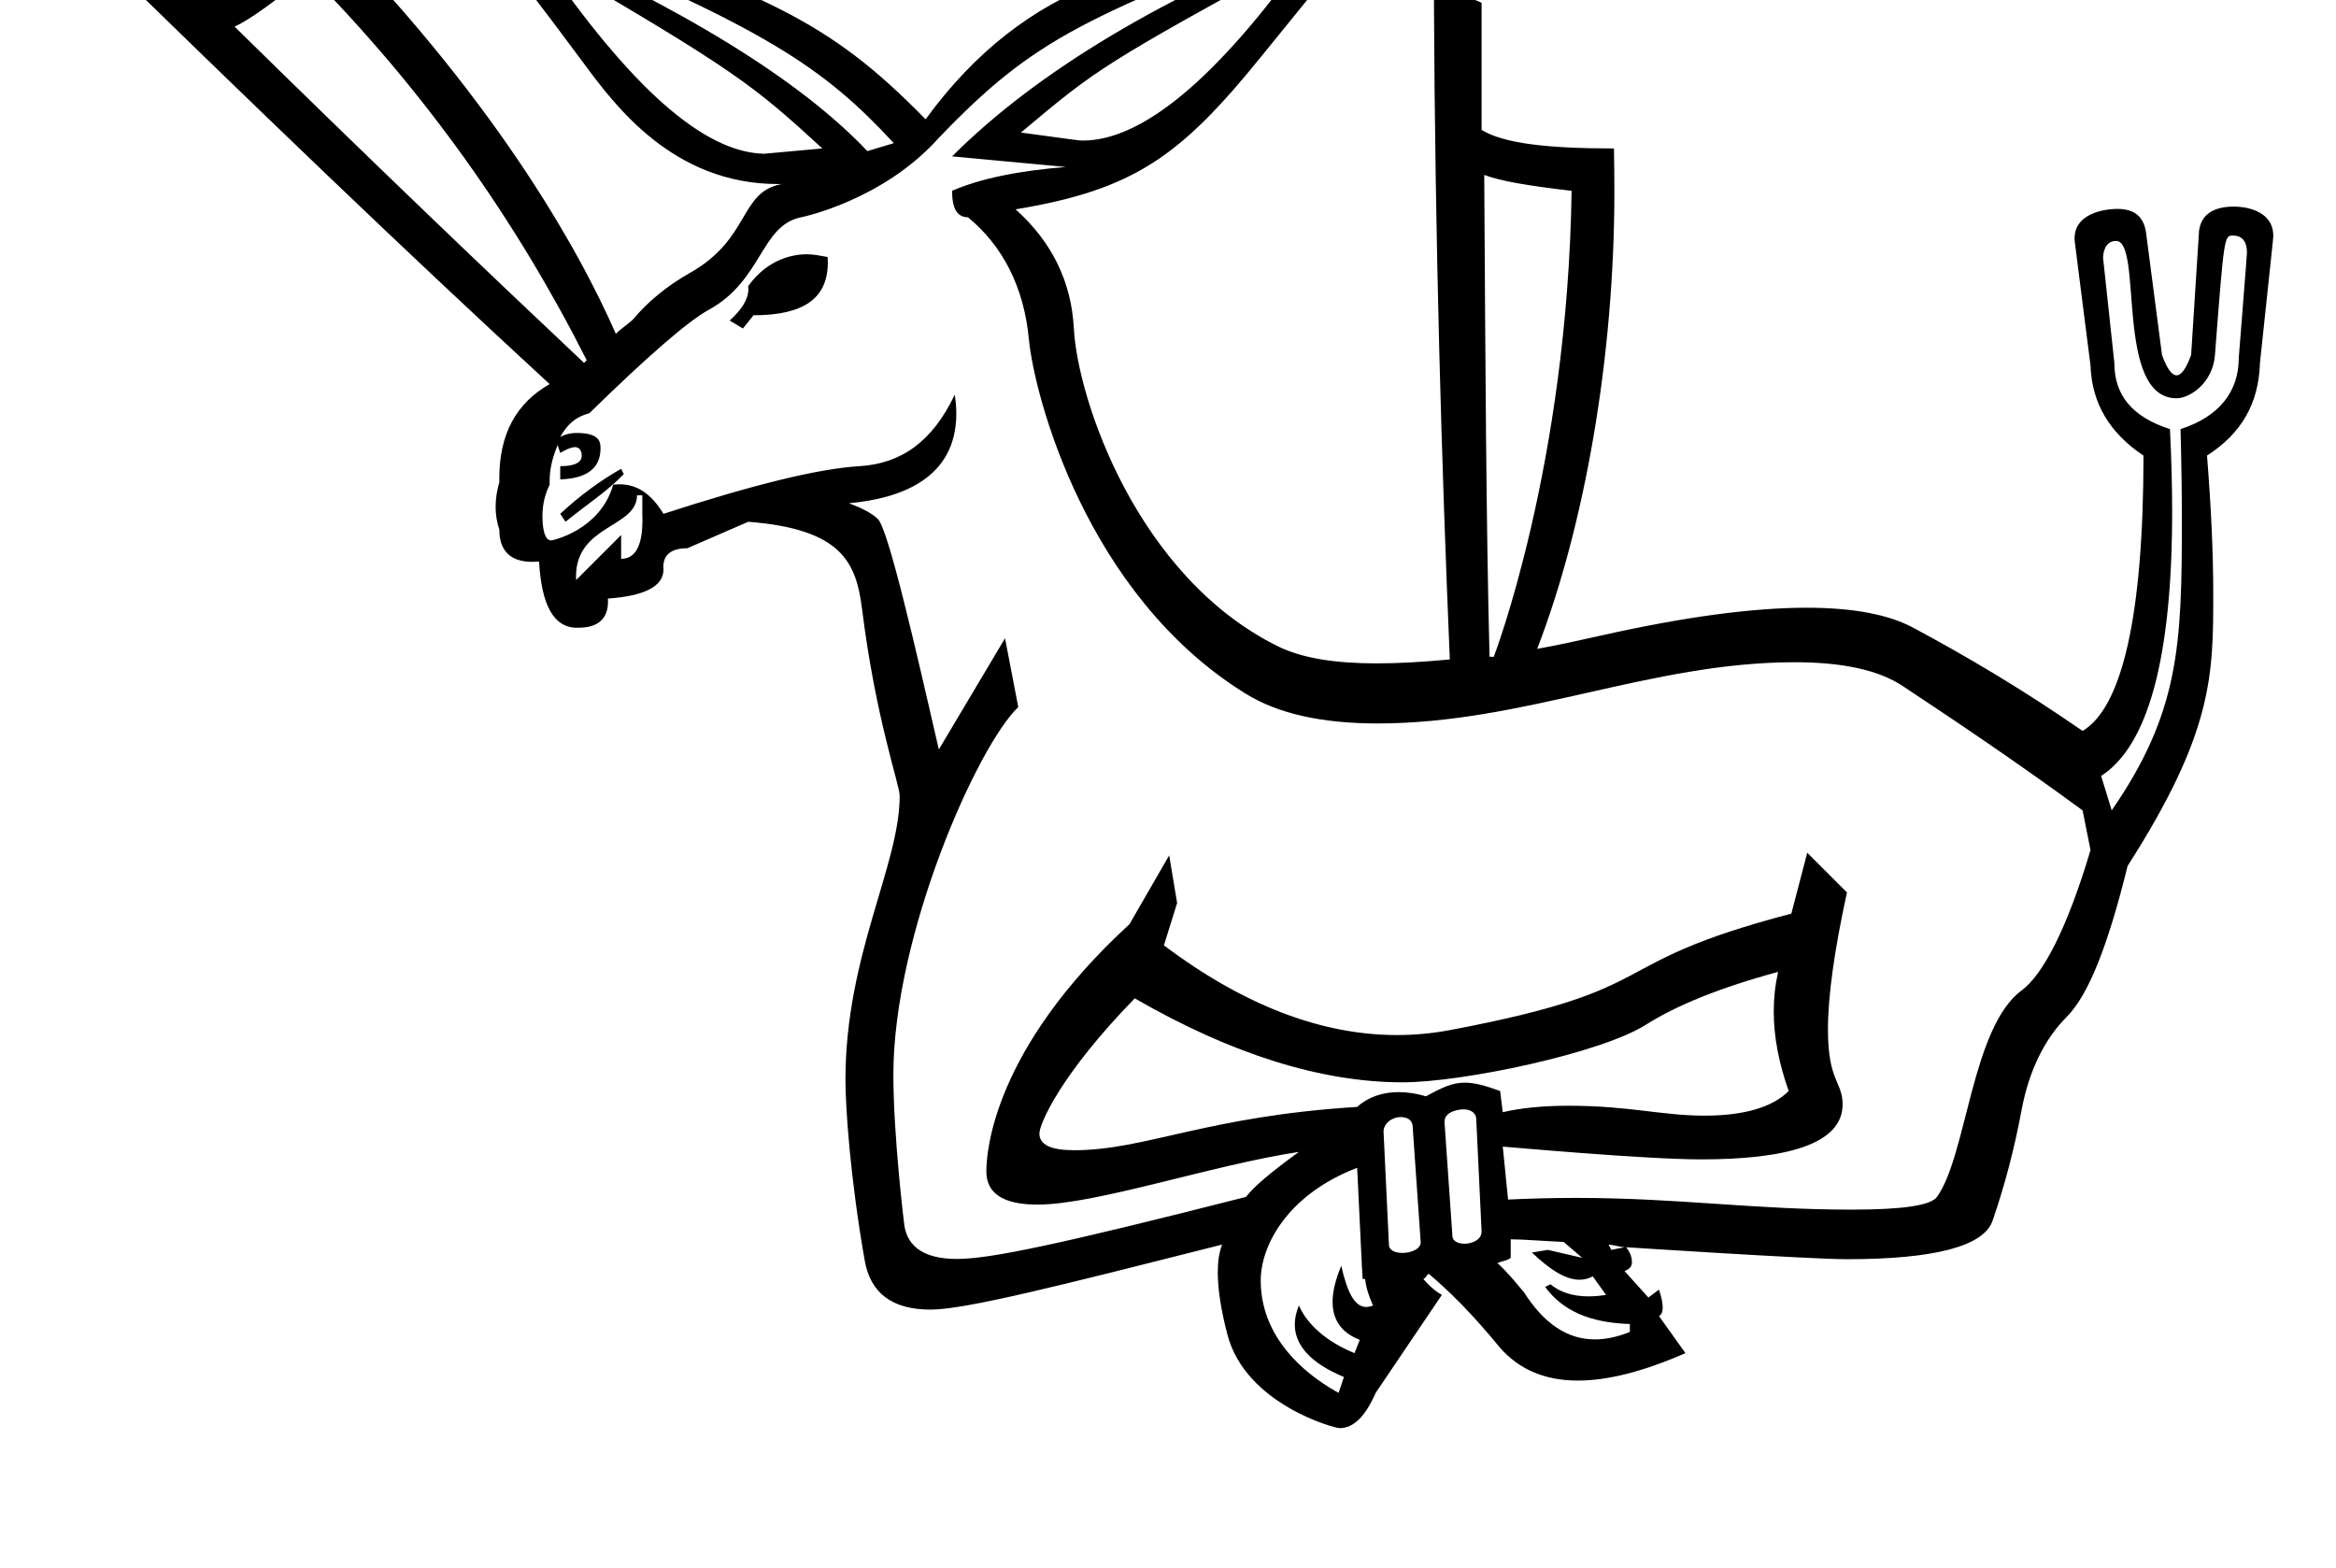 <?xml version="1.0" standalone="no"?>
<!DOCTYPE svg PUBLIC "-//W3C//DTD SVG 1.1//EN" "http://www.w3.org/Graphics/SVG/1.1/DTD/svg11.dtd" >
<svg xmlns="http://www.w3.org/2000/svg" xmlns:xlink="http://www.w3.org/1999/xlink" version="1.1" viewBox="-10 0 1490 1000">
   <path fill="currentColor"
d="M953.595 790.432v11.821c-2.585 2.111 -5.329 1.848 -8.443 3.377c5.7 5.119 10.977 11.505 16.888 18.576c12.918 20.188 27.8 30.08 45.257 30.08c7.003 0 14.42 -1.592 22.292 -4.75v-5.065
c-25.911 -0.792 -43.01 -8.707 -54.039 -23.643l3.377 -1.688c6.376 5.209 14.499 7.697 24.305 7.697c3.505 0 7.226 -0.318 11.158 -0.943l-8.443 -11.821c-2.678 1.436 -5.482 2.156 -8.46 2.156
c-8.403 0 -18.184 -5.742 -30.38 -17.355l10.132 -1.688l21.953 5.066l-11.821 -10.132c-10.343 -0.423 -25.383 -1.637 -33.774 -1.689zM843.829 888.378l3.377 -10.133c-20.749 -8.57 -31.333 -19.976 -31.333 -33.475
c0 -3.874 0.871 -7.92 2.625 -12.121c5.488 12.56 18.153 23.326 35.463 30.398l3.377 -8.443c-11.569 -4.521 -17.36 -12.619 -17.36 -24.242c0 -6.561 1.846 -14.245 5.539 -23.042c3.935 17.77 8.869 26.283 15.92 26.283
c1.366 0 2.812 -0.319 4.346 -0.953c-5.697 -12.602 -4.481 -16.963 -5.373 -16.963c-0.333 0 -0.785 0.152 -1.102 0.152c-0.276 0 -0.276 0 -3.658 -71.003c-44.49 17.094 -61.512 49.532 -61.512 71.939
c0 40.388 34.753 63.524 49.691 71.603zM883.52 712.488c-5.829 0 -11.049 4.148 -11.049 9.377c0 0.335 0.021 0.675 0.065 1.019l3.378 70.925c-0.001 3.686 4.096 5.32 8.605 5.32
c5.523 0 11.666 -2.452 11.666 -6.768c0 -0.15 0 -0.15 -5.073 -72.856c0.002 -0.081 0.003 -0.16 0.003 -0.239c0 -6.092 -5.237 -6.778 -7.596 -6.778zM911.349 715.473c0 0.254 0 0.254 5.095 73.27
c0.361 3.024 3.83 4.514 7.676 4.514c5.118 0 10.9 -2.64 10.9 -7.812c0 -0.08 -3.377 -71.006 -3.377 -71.006c0.002 -0.081 0.004 -0.162 0.004 -0.241c0 -4.686 -3.944 -6.65 -8.178 -6.65
c-1.65 0 -12.12 0.779 -12.12 7.925zM1077.23 711.577c25.25 0 43.343 -5.375 53.682 -15.713c-6.208 -17.55 -9.544 -34.324 -9.544 -50.683c0 -8.533 0.908 -16.953 2.789 -25.311c-37.732 10.238 -65.174 21.585 -84.436 33.774
c-28.548 18.067 -116.65 36.673 -155.083 36.673c-51.726 0 -108.973 -17.854 -170.84 -53.56c-47.49 48.751 -60.825 80.142 -60.825 86.22c0 7.167 7.396 10.646 22.164 10.646c45.345 0 84.144 -21.623 180.514 -27.628
c7.106 -6.426 16.383 -9.435 26.529 -9.435c5.6 0 11.465 0.917 17.377 2.681c10.315 -5.684 16.844 -8.711 24.76 -8.711c5.976 0 12.742 1.725 22.525 5.334l1.688 13.509c11.795 -2.744 25.872 -4.116 42.205 -4.116
c38.343 0 59.471 6.32 86.494 6.32zM357.413 367.626c0 0.762 0.021 1.533 0.065 2.315l28.709 -28.708v15.198c8.778 0 13.593 -7.841 13.593 -24.709c0 -1.281 -0.028 -2.614 -0.084 -4v-11.82h-3.377
c0 20.77 -38.906 18.698 -38.906 51.724zM504.575 162.17c4.242 0 8.546 0.874 13.332 1.748c0.075 1.191 0.112 2.354 0.112 3.485c0 22.795 -15.222 33.667 -47.398 33.667l-6.754 8.443l-8.444 -5.066
c7.934 -7.207 11.92 -13.705 11.92 -20.185c0 -0.589 -0.032 -1.179 -0.099 -1.769c12.987 -18.165 29.984 -20.324 37.33 -20.324zM1378.34 254.021c-39.79 0 -21.233 -100.335 -38.592 -100.335
c-8.036 0 -8.312 9.494 -8.312 10.794c0 0.481 0 0.481 7.189 66.986c0 20.423 11.083 34.355 35.463 42.219c0.937 18.627 1.403 36.11 1.403 52.451c0 93.287 -15.223 149.37 -45.31 168.77l6.756 21.953
c43.14 -62.538 44.749 -105.254 44.749 -184.791c0 -17.634 -0.284 -37.095 -0.843 -58.383c24.381 -7.864 37.151 -23.59 37.151 -45.596c5.197 -65.835 5.197 -65.835 5.197 -66.902c0 -9.03 -4.779 -10.958 -8.86 -10.958
c-5.676 0 -5.676 0 -11.535 76.171c-1.408 18.202 -16.242 27.621 -24.458 27.621zM936.708 111.568c0.739 118.843 1.161 219.85 3.378 307.346c0.234 -0.033 0.471 -0.046 0.709 -0.046
c0.649 0 1.31 0.092 1.959 0.092c0.071 0 47.112 -122.359 49.682 -297.26c-27.494 -3.166 -45.489 -6.227 -55.727 -10.132zM186.918 -16.774c-21.214 17.31 -37.046 29.077 -47.283 33.774
c85.386 83.855 158.949 154.254 222.909 214.467c0.687 -0.634 1.004 -1.108 1.689 -1.688c-45.067 -89.292 -103.539 -171.985 -177.315 -246.553zM335.524 -26.906c56.573 82.536 103.329 124.173 141.853 124.965l37.152 -3.378
c-43.85 -40.168 -55.072 -49.621 -179.005 -121.587zM823.564 -30.284c-131.223 71.936 -133.26 73.644 -182.381 114.833c37.484 5.111 37.484 5.111 39.375 5.111c38.163 0 85.964 -39.765 143.006 -119.944zM323.704 -45.482l-5.066 3.377
c106.864 47.179 181.379 92.88 224.6 138.476l16.888 -5.067c-44.451 -47.893 -81.476 -73.864 -236.421 -136.785zM350.724 332.79l-3.377 -5.067c12.56 -11.768 26.28 -21.636 38.841 -28.707l1.688 3.377
c-11.021 11.496 -24.821 20.212 -37.151 30.398zM373.023 286.057c0 18.421 -18.886 19.372 -25.677 19.714v-8.443c9.736 0 13.716 -2.592 13.716 -6.722c0 -0.835 -0.188 -5.405 -4.305 -5.405
c-2.261 0 -5.396 1.284 -9.411 3.683l-1.689 -5.066c-2.64 6.824 -5.092 13.649 -5.092 23.535c0 0.588 0.009 1.187 0.026 1.797c-3.088 6.21 -4.602 12.968 -4.602 19.778c0 5.956 0.743 15.766 5.641 15.766
c0.531 0 31.179 -6.314 39.489 -35.544c1.387 -0.164 2.737 -0.247 4.055 -0.247c11.375 0 20.275 6.148 28.032 18.821c55.78 -18.101 98.262 -28.812 124.964 -30.395c26.703 -1.584 46.651 -15.727 60.794 -45.596
c0.677 4.197 1.009 8.204 1.009 12.028c0 41.359 -35.281 54.249 -68.558 57.209c8.655 3.166 15.04 6.597 18.576 10.132c6.669 6.669 24.264 83.371 38.841 146.918l42.218 -70.926l8.443 43.906
c-26.148 24.895 -79.664 145.292 -79.664 234.408c0 39.547 6.886 95.626 7.049 96.581c2.326 13.638 13.139 20.986 33.594 20.986c21.216 0 66.486 -9.582 184.251 -39.562c5.488 -7.071 16.465 -16.148 33.774 -28.708
c-55.446 8.373 -129.477 33.611 -166.696 33.611c-21.856 0 -32.667 -7.116 -32.667 -21.148c0 -12.944 4.608 -78.094 91.285 -157.693l25.331 -43.906l5.065 30.396l-8.443 27.02c50.882 38.193 100.518 57.191 148.656 57.191
c11.326 0 22.569 -1.052 33.726 -3.152c141.98 -26.732 93.401 -41.685 217.845 -74.305l10.132 -38.84l25.331 25.331c-8.042 36.937 -12.121 66.042 -12.121 87.467c0 33.134 9.35 33.24 9.35 47.716
c0 25.591 -36.363 35.08 -90.296 35.08c-36.195 0 -125.199 -8.116 -126.466 -8.146l3.377 33.774c12.924 -0.633 27.348 -1.053 43.383 -1.053c65.462 0 112.816 7.474 175.698 7.474c32.342 0 50.533 -2.617 54.491 -8.11
c19.01 -26.387 22.092 -108.233 54.039 -131.72c13.351 -9.815 28.972 -39.21 43.906 -89.502l-5.065 -25.331c-44.013 -32.244 -82.221 -57.732 -114.833 -79.369c-15.157 -10.056 -38.123 -15.107 -68.701 -15.107
c-92.209 0 -172.636 39.053 -266.16 39.053c-35.641 0 -63.518 -6.293 -83.94 -18.88c-102.102 -62.922 -135.105 -190.743 -138.475 -226.287c-3.167 -33.405 -16.835 -59.58 -38.84 -77.681c-7.072 0 -10.133 -5.858 -10.133 -16.888
c18.102 -7.862 42.745 -12.823 72.614 -15.198l-72.614 -6.755c54.25 -54.25 135.52 -102.801 243.175 -145.229l-5.065 -3.378c-152.777 59.637 -184.508 72.022 -246.553 136.786c-35.578 39.793 -86.819 50.464 -87.814 50.662
c-25.95 5.16 -24.611 40.312 -59.105 59.105c-12.981 7.071 -39.051 29.711 -75.992 65.86c-9.024 2.374 -14.249 7.335 -18.575 15.198c3.429 -1.972 7.059 -2.598 10.496 -2.598c15.181 0 15.181 6.285 15.181 9.903z
M854.401 -43.111c0 1.888 -0.147 3.913 -0.44 6.072c-10.237 12.56 -29.236 35.675 -59.105 72.615c-51.865 64.147 -81.399 85.377 -157.05 97.945c22.797 20.423 35.568 45.754 37.151 75.992
c2.359 45.071 40.25 158.252 130.031 202.646c15.718 7.772 36.904 10.95 63.224 10.95c14.065 0 29.597 -0.907 46.543 -2.506c-5.225 -123.857 -9.394 -263.282 -10.132 -420.49c3.911 -1.765 8.243 -2.711 12.834 -2.711
c5.568 0 11.518 1.391 17.562 4.398v81.059c14.143 8.655 42.007 11.821 84.436 11.821c0.171 9.5 0.258 18.675 0.258 27.512c0 105.761 -18.977 213.203 -49.23 291.656c13.246 -2.376 25.965 -5.173 40.529 -8.443
c53.318 -12 97.045 -17.792 131.343 -17.792c29.657 0 52.264 4.331 67.926 12.725c33.774 18.102 69.554 39.157 108.078 65.86c25.172 -14.935 38.84 -73.459 38.84 -175.626c-21.214 -14.144 -32.982 -33.035 -33.774 -57.417
c-10.188 -79.799 -10.188 -79.799 -10.188 -80.964c0 -18.543 24.84 -18.954 27.045 -18.954c11.526 0 17.212 5.125 18.605 15.482l10.133 77.681c3.14 8.654 6.214 12.982 9.288 12.982c3.073 0 6.147 -4.328 9.288 -12.982
l5.065 -79.369c1.475 -10.271 9.22 -15.28 22.34 -15.28c5.964 0 24.999 1.863 24.999 18.747c0 1.084 0 1.084 -8.498 80.969c-0.792 25.911 -11.768 44.962 -33.774 59.105c2.66 33.409 3.977 62.711 3.977 87.796
c0 52.34 0 88.575 -54.639 173.955c-12.559 51.084 -25.066 82.482 -38.84 96.257c-13.773 13.773 -24.011 33.932 -28.708 59.105c-4.696 25.173 -10.713 48.129 -18.576 70.926c-5.575 16.165 -36.619 24.529 -93.151 24.529
c-22.999 0 -139.165 -7.549 -140.58 -7.642c3.14 3.932 3.71 7.138 3.71 9.657s-1.57 4.354 -4.71 5.541l15.198 16.888l6.755 -5.066c1.583 4.723 2.374 8.549 2.374 11.392s-0.791 4.704 -2.374 5.495
l16.888 23.643c-26.68 11.661 -49.484 17.503 -68.598 17.503c-20.849 0 -37.306 -6.95 -49.612 -20.881c-17.68 -21.637 -32.824 -36.571 -45.596 -47.284c-1.319 0.95 -1.636 2.586 -3.377 3.378
c2.744 3.113 6.016 6.755 11.82 10.132l-42.218 62.483c-6.587 14.938 -13.997 22.512 -23.047 22.512c-3.237 0 -59.849 -15.181 -71.52 -59.664c-4.045 -15.413 -6.148 -28.848 -6.148 -39.664
c0 -7.108 0.908 -13.086 2.771 -17.753c-103.515 26.198 -163.838 41.466 -185.965 41.466c-24.581 0 -38.362 -10.584 -42.012 -31.333c-9.281 -52.773 -12.286 -97.879 -12.286 -115.174c0 -79.614 34.596 -136.852 34.596 -181.179
c0 -7.142 -15.223 -48.714 -23.999 -119.071c-3.721 -29.848 -12.898 -51.099 -72.614 -55.727l-38.841 16.887c-10.27 0 -15.279 4.211 -15.279 11.778c0 0.56 0.027 1.137 0.082 1.731c0 11.03 -12.666 16.992 -35.464 18.575
c0.046 0.683 0.068 1.348 0.068 1.997c0 10.539 -6.067 16.579 -18.644 16.579c-0.402 0.021 -0.799 0.03 -1.191 0.03c-14.941 0 -22.597 -14.685 -24.14 -42.248
c-1.543 0.148 -3.02 0.222 -4.428 0.222c-13.66 0 -20.903 -6.947 -20.903 -20.486c-1.583 -4.723 -2.375 -9.564 -2.375 -14.604s0.792 -10.277 2.375 -15.792c-0.018 -0.815 -0.026 -1.623 -0.026 -2.425
c0 -28.398 10.915 -47.996 32.112 -60.058c-90.347 -83.064 -190.14 -178.898 -300.592 -287.082c3.166 -8.654 10.924 -14.67 21.953 -18.575l57.417 57.416c16.518 -4.696 39.368 -22.481 69.236 -52.351
c116.403 116.403 170.802 215.219 194.203 268.506c3.271 -3.377 9.288 -7.071 11.821 -10.132c8.232 -9.816 20.159 -20.054 35.463 -28.708c39.011 -22.064 31.137 -51.744 58.717 -56.701
c-0.838 0.023 -1.682 0.035 -2.53 0.035c-66.902 0 -104.013 -50.085 -123.736 -76.743c-27.916 -37.731 -48.075 -63.537 -59.105 -77.681c-0.123 -1.282 -0.184 -2.502 -0.184 -3.66
c0 -11.704 6.218 -17.097 17.456 -17.097c1.971 0 4.096 0.165 6.369 0.492c151.84 54.648 189.545 68.218 253.309 133.408c31.452 -43.22 68.603 -71.717 111.455 -87.812c65.897 -24.754 136.379 -49.405 145.475 -49.405
c13.641 0 17.082 8.959 17.082 18.002zM1026.21 795.498c-3.483 -0.211 -6.808 -1.478 -10.132 -1.689l1.688 3.378z" />
</svg>
